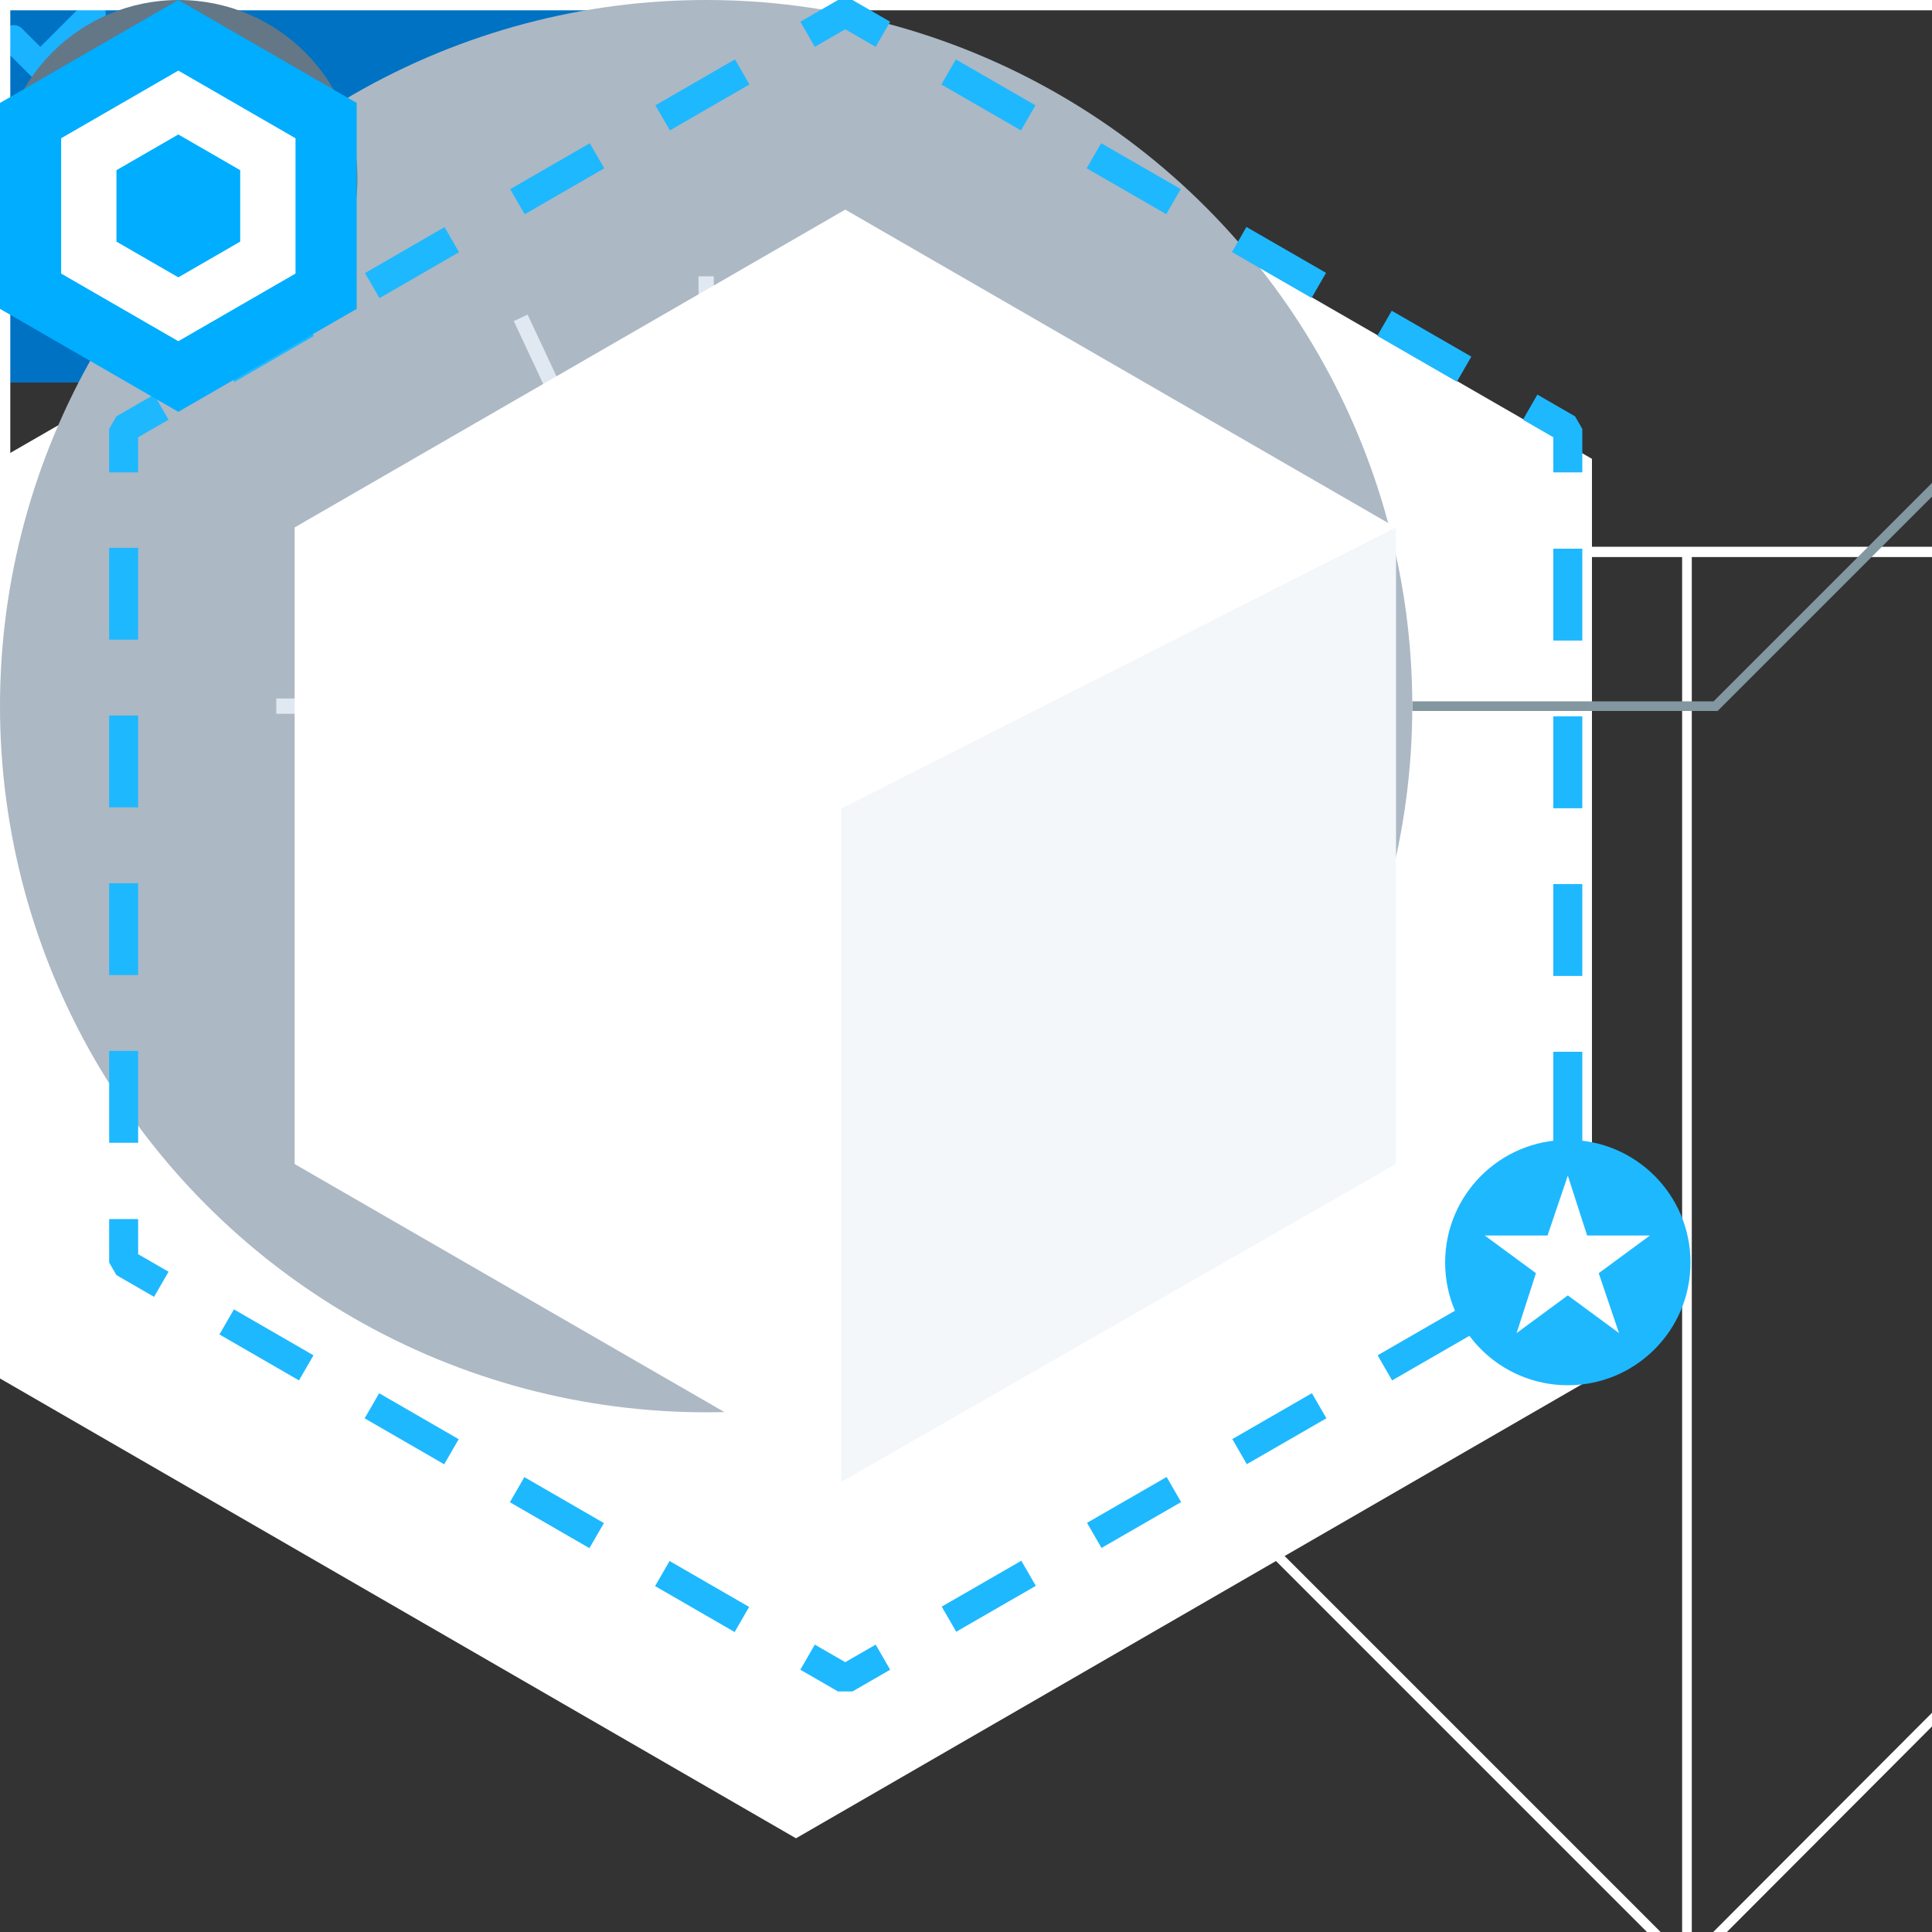 <?xml version="1.0" encoding="iso-8859-1"?>
<!-- Generator: Adobe Illustrator 21.0.0, SVG Export Plug-In . SVG Version: 6.00 Build 0)  -->
<svg version="1.1" id="Layer_1" xmlns="http://www.w3.org/2000/svg" xmlns:xlink="http://www.w3.org/1999/xlink" x="0px" y="0px"
	 viewBox="0 0 200 200" style="enable-background:new 0 0 200 200;" xml:space="preserve">
<rect x="0" y="0" width="200" height="200" fill="#333333" stroke="none"/>
<style type="text/css">
	.st0{fill:#95A1A8;}
	.st1{fill:#0072C3;}
	.st2{fill:#FFFFFF;}
	.st3{fill:#19B3FF;}
	.st4{fill:none;stroke:#FFFFFF;stroke-miterlimit:10;}
	.st5{fill:none;stroke:#FFFFFF;stroke-width:1.065;stroke-miterlimit:10;}
	.st6{fill:none;stroke:#82979F;stroke-miterlimit:10;}
	.st7{fill:#ACB8C4;}
	.st8{fill:#D5DDE6;}
	.st9{fill:#DBE3EB;}
	.st10{clip-path:url(#SVGID_2_);}
	.st11{opacity:0.39;fill:url(#SVGID_3_);enable-background:new    ;}
	.st12{opacity:0.39;fill:url(#SVGID_4_);enable-background:new    ;}
	.st13{opacity:0.39;fill:url(#SVGID_5_);enable-background:new    ;}
	.st14{opacity:0.72;fill:url(#SVGID_6_);enable-background:new    ;}
	.st15{opacity:0.13;fill:url(#SVGID_7_);enable-background:new    ;}
	.st16{fill:#637787;}
	.st17{fill:none;stroke:#E0E8F1;stroke-width:1.583;stroke-miterlimit:10;}
	.st18{fill:none;stroke:#E0E8F1;stroke-width:1.583;stroke-miterlimit:10;stroke-dasharray:10.5,3;}
	.st19{fill:none;stroke:#E0E8F1;stroke-width:1.583;stroke-miterlimit:10;stroke-dasharray:10.45,2.986;}
	.st20{fill:none;stroke:#E0E8F1;stroke-width:1.583;stroke-miterlimit:10;stroke-dasharray:10.513,3.004;}
	.st21{fill:#E2EAF3;}
	.st22{fill:none;stroke:#E0E8F1;stroke-width:1.583;stroke-miterlimit:10;stroke-dasharray:14,4;}
	.st23{fill:none;stroke:#FFFFFF;stroke-width:2.678;stroke-miterlimit:10;}
	.st24{fill:none;stroke:#1EB8FF;stroke-width:3;stroke-linecap:square;stroke-linejoin:bevel;}
	.st25{fill:none;stroke:#1EB8FF;stroke-width:3;stroke-linecap:square;stroke-linejoin:bevel;stroke-dasharray:6.511,10.851;}
	.st26{fill:none;stroke:#1EB8FF;stroke-width:3;stroke-linecap:square;stroke-linejoin:bevel;stroke-dasharray:6.51,10.85;}
	.st27{fill:none;stroke:#1EB8FF;stroke-width:3;stroke-linecap:square;stroke-linejoin:bevel;stroke-dasharray:6.51,10.85;}
	.st28{fill:none;stroke:#1EB8FF;stroke-width:3;stroke-linecap:square;stroke-linejoin:bevel;stroke-dasharray:6.511,10.851;}
	.st29{fill:none;stroke:#43C4A6;stroke-width:2.307;stroke-miterlimit:10;}
	.st30{fill:#F3F7FA;}
	.st31{fill:#1EB8FF;}
	.st32{fill:none;}
	.st33{fill:#00ADFE;}
</style>
<g id="cancel-x-btn_x60_15x15">
	<path class="st0" d="M14.3,13.1c0.2,0.2,0.2,0.4,0.2,0.6s-0.1,0.4-0.2,0.6c-0.2,0.2-0.4,0.2-0.6,0.2s-0.4-0.1-0.6-0.2L7.3,8.5
		l-5.8,5.8c-0.2,0.2-0.4,0.2-0.6,0.2c-0.1,0-0.3,0-0.3-0.1c-0.1,0-0.2-0.1-0.3-0.2C0.1,14.1,0,13.9,0,13.6c0-0.2,0.1-0.4,0.2-0.6
		L6,7.2L0.3,1.5C0.2,1.4,0.2,1.3,0.1,1.2C0.1,1.1,0,1,0,0.9s0.1-0.3,0.1-0.4s0.1-0.2,0.2-0.3C0.5,0,0.7,0,0.9,0s0.4,0.1,0.6,0.2
		L7.3,6l5.8-5.8C13.3,0,13.5,0,13.7,0s0.4,0.1,0.6,0.2c0.1,0.1,0.1,0.2,0.2,0.3c0,0.1,0.1,0.2,0.1,0.3s0,0.2-0.1,0.3
		c0,0.1-0.1,0.2-0.2,0.3L8.5,7.2L14.3,13.1z"/>
</g>
<g id="back-x-btn_x60_9x15">
	<path class="st0" d="M0,7.2l7-7C7.2,0,7.4,0,7.6,0S8,0.1,8.2,0.2c0.1,0.1,0.1,0.2,0.2,0.3c0,0.1,0.1,0.2,0.1,0.3s0,0.2-0.1,0.3
		c0,0.1-0.1,0.2-0.2,0.3L2.4,7.2L8.2,13c0.2,0.2,0.2,0.4,0.2,0.6S8.3,14,8.2,14.2c-0.2,0.2-0.4,0.2-0.6,0.2c-0.2,0-0.4-0.1-0.6-0.2
		L0,7.2z"/>
</g>
<g id="next-arrow-btn_x60_94x40">
	<polygon class="st1" points="81.3,0 0,0 0,39.6 81.3,39.6 93.5,19.8 	"/>
</g>
<g id="create-hex_x60_165x191">
	<polygon class="st2" points="164.8,142.7 82.4,190.3 0,142.7 0,47.5 82.4,0 164.8,47.5 	"/>
</g>
<g id="dropdown-check_x60_12x9">
	<path class="st3" d="M3.175,7.85l-2.8-2.8c-0.5-0.6-0.5-1.5,0-2c0.6-0.6,1.5-0.6,2,0l1.8,1.8l4.4-4.4c0.5-0.6,1.5-0.6,2,0
		c0.5,0.5,0.5,1.5,0,2l-5.4,5.4c-0.3,0.3-0.6,0.4-1,0.4S3.475,8.15,3.175,7.85z"/>
</g>
<g id="whats-next_x60_350x205">
	<line class="st4" x1="174.633" y1="57.033" x2="174.633" y2="203.433"/>
	<polyline class="st4" points="125.433,154.233 174.633,203.433 223.733,154.233 	"/>
	<rect x="0.533" y="0.533" class="st5" width="348.1" height="56.6"/>
</g>
<g id="next-process_x60_453x456">
	<polyline class="st6" points="215.6,35.1 177.6,73.1 146.2,73.1 	"/>
	<polyline class="st6" points="237.4,150.6 275.4,112.6 306.8,112.6 	"/>
	<polyline class="st6" points="215.6,305.1 177.6,343.1 146.2,343.1 	"/>
	<polyline class="st6" points="237.4,420.6 275.4,382.6 306.8,382.6 	"/>
	<circle class="st7" cx="379.9" cy="382.7" r="73.1"/>
	<g>
		<polygon class="st8" points="431.4,378.9 418.1,386.6 404.7,378.9 404.7,363.5 418.1,355.8 431.4,363.5 		"/>
		<polygon class="st2" points="404.7,363.5 418.1,371.2 431.4,363.5 418.1,355.8 		"/>
		<polygon class="st9" points="418.1,371.2 418.1,386.6 404.7,378.9 404.7,363.5 		"/>
	</g>
	<g>
		<polygon class="st8" points="410.9,390.4 381.2,407.5 351.5,390.4 351.5,356 381.2,338.9 410.9,356 		"/>
		<polygon class="st2" points="351.5,356 381.2,373.2 410.9,356 381.2,338.9 		"/>
		<polygon class="st9" points="381.2,373.2 381.2,407.5 351.5,390.4 351.5,356 		"/>
	</g>
	<g>
		<polygon class="st8" points="355.1,400.5 341.8,408.2 328.4,400.5 328.4,385 341.8,377.3 355.1,385 		"/>
		<polygon class="st2" points="328.4,385 341.8,392.7 355.1,385 341.8,377.3 		"/>
		<polygon class="st9" points="341.8,392.7 341.8,408.2 328.4,400.5 328.4,385 		"/>
	</g>
	<g>
		<polygon class="st8" points="374.4,411.4 361.1,419.1 347.7,411.4 347.7,396 361.1,388.3 374.4,396 		"/>
		<polygon class="st2" points="347.7,396 361.1,403.7 374.4,396 361.1,388.3 		"/>
		<polygon class="st9" points="361.1,403.7 361.1,419.1 347.7,411.4 347.7,396 		"/>
	</g>
	<circle class="st7" cx="73.1" cy="343.1" r="73.1"/>
	<polygon class="st8" points="108.1,370.3 73.1,390.5 38.1,370.3 38.1,329.8 73.1,309.6 108.1,329.8 	"/>
	<polygon class="st2" points="38.1,329.8 73.1,350 108.1,329.8 73.1,309.6 	"/>
	<polygon class="st9" points="73.1,350 73.1,390.5 38.1,370.3 38.1,329.8 	"/>
	<g>
		<polygon class="st8" points="45.4,329.8 73.1,345.8 73.1,313.8 		"/>
		<polygon class="st9" points="73.1,313.8 73.1,345.8 100.8,329.8 		"/>
	</g>
	<g>
		<g>
			<g>
				<g>
					<g>
						<defs>
							<polygon id="SVGID_1_" points="45.4,329.8 73.1,345.8 100.8,329.8 100.8,274.6 45.4,274.6 							"/>
						</defs>
						<clipPath id="SVGID_2_">
							<use xlink:href="#SVGID_1_"  style="overflow:visible;"/>
						</clipPath>
						<g class="st10">
							<polygon class="st2" points="93.2,319.3 73.1,330.9 53,319.3 53,296.1 73.1,284.5 93.2,296.1 							"/>
							<polygon class="st2" points="53,296.1 73.1,307.7 93.2,296.1 73.1,284.5 							"/>
							<polygon class="st2" points="73.1,307.7 73.1,330.9 53,319.3 53,296.1 							"/>
						</g>
					</g>
				</g>
			</g>
		</g>
	</g>
	
		<linearGradient id="SVGID_3_" gradientUnits="userSpaceOnUse" x1="91.05" y1="305.171" x2="91.05" y2="255.449" gradientTransform="matrix(1 0 0 1 0 2)">
		<stop  offset="0" style="stop-color:#FFFFFF"/>
		<stop  offset="1" style="stop-color:#FFFFFF;stop-opacity:0"/>
	</linearGradient>
	<polygon class="st11" points="93.7,228.7 88.4,231.8 88.4,316.9 93.7,313.8 	"/>
	
		<linearGradient id="SVGID_4_" gradientUnits="userSpaceOnUse" x1="66.4" y1="306.236" x2="66.4" y2="256.514" gradientTransform="matrix(1 0 0 1 0 2)">
		<stop  offset="0" style="stop-color:#FFFFFF"/>
		<stop  offset="1" style="stop-color:#FFFFFF;stop-opacity:0"/>
	</linearGradient>
	<polygon class="st12" points="69.1,229.8 63.7,232.9 63.7,318 69.1,314.9 	"/>
	
		<linearGradient id="SVGID_5_" gradientUnits="userSpaceOnUse" x1="61.75" y1="301.906" x2="61.75" y2="249.459" gradientTransform="matrix(1 0 0 1 0 2)">
		<stop  offset="0" style="stop-color:#FFFFFF"/>
		<stop  offset="1" style="stop-color:#FFFFFF;stop-opacity:0"/>
	</linearGradient>
	<polygon class="st13" points="67.9,221.2 55.6,229.1 55.6,314.2 67.9,306.3 	"/>
	
		<linearGradient id="SVGID_6_" gradientUnits="userSpaceOnUse" x1="55.6" y1="288.174" x2="55.6" y2="237.897" gradientTransform="matrix(1 0 0 1 0 2)">
		<stop  offset="0" style="stop-color:#FFFFFF"/>
		<stop  offset="1" style="stop-color:#FFFFFF;stop-opacity:0"/>
	</linearGradient>
	<polygon class="st14" points="58.3,235.5 52.9,238.6 52.9,297 58.3,293.9 	"/>
	
		<linearGradient id="SVGID_7_" gradientUnits="userSpaceOnUse" x1="-2249.275" y1="306.412" x2="-2249.275" y2="257.481" gradientTransform="matrix(-1 0 0 1 -2165.525 2)">
		<stop  offset="0" style="stop-color:#FFFFFF"/>
		<stop  offset="1" style="stop-color:#FFFFFF;stop-opacity:0"/>
	</linearGradient>
	<polygon class="st15" points="79.1,231.2 88.4,235 88.4,318 79.1,314.2 	"/>
	<circle class="st16" cx="226.5" cy="433" r="18.5"/>
	<circle class="st16" cx="226.5" cy="298.5" r="18.5"/>
	<circle class="st16" cx="226.5" cy="164" r="18.5"/>
	<circle class="st16" cx="226.5" cy="29.6" r="18.5"/>
	<path class="st2" d="M226.1,26.3l-2.2,2.3l-1.6-1.7l4.2-4.2h2.5V36h-2.8L226.1,26.3L226.1,26.3z"/>
	<path class="st2" d="M221,168.2c5.5-4,7.1-5.4,7.1-7c0-1.2-1.1-1.7-2.2-1.7c-1.5,0-2.7,0.6-3.6,1.5l-1.6-1.9
		c1.3-1.5,3.3-2.2,5.1-2.2c2.8,0,5.1,1.6,5.1,4.3c0,2.3-1.9,4.3-5.5,6.8h5.6v2.5h-10V168.2z"/>
	<path class="st2" d="M222.2,301.9c0.9,1,2.4,1.5,3.7,1.5c1.6,0,2.5-0.7,2.5-1.7c0-1.1-0.8-1.6-2.7-1.6c-0.6,0-1.5,0-1.7,0v-2.5
		c0.2,0,1.2,0,1.7,0c1.5,0,2.5-0.5,2.5-1.5c0-1.1-1.1-1.6-2.5-1.6c-1.3,0-2.5,0.5-3.4,1.4l-1.4-1.8c1.1-1.2,2.8-2.1,5.1-2.1
		c3.1,0,5,1.4,5,3.6c0,1.7-1.4,2.8-2.9,3c1.4,0.1,3.1,1.2,3.1,3.2c0,2.3-2.1,3.9-5.3,3.9c-2.5,0-4.3-0.9-5.3-2.1L222.2,301.9z"/>
	<path class="st2" d="M227.1,437.8h-6.4v-2.2l5.3-8.3h3.9v8.1h1.7v2.5h-1.7v2.8h-2.8V437.8L227.1,437.8z M223.5,435.3h3.6v-5.6
		L223.5,435.3z"/>
	<circle class="st7" cx="379.9" cy="112.7" r="73.1"/>
	<g id="hex-platform_1_">
		<g id="_x3E_bg_1_">
			<g>
				<polyline class="st17" points="419.2,127.6 419.2,134.6 413.1,138.1 				"/>
				<line class="st18" x1="410.5" y1="139.6" x2="388.4" y2="152.3"/>
				<polyline class="st17" points="387.1,153 381.1,156.5 375,153 				"/>
				<line class="st19" x1="372.4" y1="151.5" x2="350.4" y2="138.8"/>
				<polyline class="st17" points="349.1,138.1 343.1,134.6 343.1,127.6 				"/>
				<line class="st20" x1="343.1" y1="124.6" x2="343.1" y2="99.1"/>
				<polyline class="st17" points="343.1,97.6 343.1,90.6 349.1,87.1 				"/>
				<line class="st19" x1="351.7" y1="85.6" x2="373.7" y2="72.9"/>
				<polyline class="st17" points="375,72.1 381.1,68.6 387.1,72.1 				"/>
				<line class="st18" x1="389.7" y1="73.6" x2="411.8" y2="86.3"/>
				<polyline class="st17" points="413.1,87.1 419.2,90.6 419.2,97.6 				"/>
				<line class="st20" x1="419.2" y1="100.6" x2="419.2" y2="126.1"/>
			</g>
		</g>
		<g id="logo-horizontal_1_">
			<g>
				<polygon class="st2" points="399.7,132.5 380.9,142.1 361.6,132.3 380.4,122.5 				"/>
				<polygon class="st21" points="391.7,128.4 380.6,134.1 369.3,128.2 380.4,122.5 				"/>
				<polygon class="st8" points="380.9,142.1 399.7,132.5 399.7,135.3 380.9,144.9 				"/>
				<polygon class="st9" points="380.9,142.1 361.6,132.3 361.6,135.1 380.9,144.9 				"/>
			</g>
			<g>
				<polygon class="st8" points="381.1,126.4 396.4,118.6 396.4,120.8 381.1,128.7 				"/>
				<polygon class="st9" points="381.1,126.4 365.7,118.6 365.7,120.8 381.1,128.7 				"/>
				<polygon class="st2" points="396.4,118.6 381.1,126.4 365.7,118.6 381.1,110.7 				"/>
				<polygon class="st21" points="392.4,116.4 381.1,122.3 369.8,116.4 381.1,110.7 				"/>
			</g>
			<g>
				<polygon class="st8" points="381.1,114.1 399.7,104.5 399.7,107.4 381.1,116.9 				"/>
				<polygon class="st9" points="381.1,114.1 362.4,104.5 362.4,107.4 381.1,116.9 				"/>
				<polygon class="st2" points="399.7,104.5 381.1,114.1 362.4,104.5 381.1,95 				"/>
				<polygon class="st21" points="394.8,102 381.1,109.1 367.3,102 381.1,95 				"/>
			</g>
			<g>
				<polygon class="st2" points="399.7,89.7 380.9,99.4 362.1,89.7 380.9,80.1 				"/>
				<polygon class="st8" points="380.9,99.4 399.7,89.7 399.7,92.7 380.9,102.4 				"/>
				<polygon class="st9" points="380.9,99.4 362.1,89.7 362.1,92.7 380.9,102.4 				"/>
			</g>
		</g>
	</g>
	<path class="st22" d="M399.7,102"/>
	<circle class="st7" cx="73.1" cy="73.1" r="73.1"/>
	<polygon class="st8" points="96.5,86.6 73.1,100.1 49.7,86.6 49.7,59.6 73.1,46.1 96.5,59.6 	"/>
	<polygon class="st2" points="49.7,59.6 73.1,73.1 96.5,59.6 73.1,46.1 	"/>
	<polygon class="st9" points="73.1,73.1 73.1,100.1 49.7,86.6 49.7,59.6 	"/>
	<line class="st17" x1="73.1" y1="40.9" x2="73.1" y2="28.6"/>
	<line class="st17" x1="87.1" y1="44" x2="92.3" y2="32.9"/>
	<line class="st17" x1="59.1" y1="44" x2="53.9" y2="32.9"/>
	<line class="st17" x1="73.1" y1="105.3" x2="73.1" y2="117.6"/>
	<line class="st17" x1="87.1" y1="102.2" x2="92.3" y2="113.4"/>
	<line class="st17" x1="59.1" y1="102.2" x2="53.9" y2="113.4"/>
	<line class="st17" x1="105.3" y1="73.1" x2="117.6" y2="73.1"/>
	<line class="st17" x1="102.2" y1="87.1" x2="113.3" y2="92.3"/>
	<line class="st17" x1="102.2" y1="59.1" x2="113.3" y2="53.9"/>
	<line class="st17" x1="40.9" y1="73.1" x2="28.6" y2="73.1"/>
	<line class="st17" x1="44" y1="87.1" x2="32.8" y2="92.3"/>
	<line class="st17" x1="44" y1="59.1" x2="32.8" y2="53.9"/>
</g>
<g id="gray-smiler_x60_37x37">
	<circle class="st16" cx="18.5" cy="18.5" r="18.5"/>
	<path class="st23" d="M6.8,24.5c2.2,4.3,6.6,7.2,11.7,7.2s9.5-2.9,11.7-7.2"/>
	<circle class="st2" cx="30.9" cy="13.1" r="2.2"/>
	<circle class="st2" cx="6.1" cy="13.1" r="2.2"/>
</g>
<g id="no-provider-illo_x60_176x176">
	<polygon class="st2" points="144.5,120.499 87.5,153.399 30.5,120.499 30.5,54.599 87.5,21.699 144.5,54.599 	"/>
	<g>
		<g>
			<polyline class="st24" points="162.3,127.699 162.3,130.699 159.7,132.199 			"/>
			<line class="st25" x1="150.3" y1="137.599" x2="94.8" y2="169.599"/>
			<polyline class="st24" points="90.1,172.299 87.5,173.799 84.9,172.299 			"/>
			<line class="st26" x1="75.5" y1="166.899" x2="20.1" y2="134.899"/>
			<polyline class="st24" points="15.4,132.199 12.8,130.699 12.8,127.699 			"/>
			<line class="st27" x1="12.8" y1="116.799" x2="12.8" y2="52.799"/>
			<polyline class="st24" points="12.8,47.399 12.8,44.399 15.4,42.899 			"/>
			<line class="st27" x1="24.8" y1="37.499" x2="80.2" y2="5.499"/>
			<polyline class="st24" points="84.9,2.799 87.5,1.299 90.1,2.799 			"/>
			<line class="st28" x1="99.5" y1="8.199" x2="155" y2="40.199"/>
			<polyline class="st24" points="159.7,42.899 162.3,44.399 162.3,47.399 			"/>
			<line class="st27" x1="162.3" y1="58.299" x2="162.3" y2="122.299"/>
		</g>
	</g>
	<path class="st29" d="M88,110.399"/>
	<path class="st29" d="M87.5,67.199"/>
	<path class="st29" d="M66.6,88.799"/>
	<path class="st29" d="M109.8,88.799"/>
	<polygon class="st30" points="144.5,54.599 87.1,83.699 87.1,153.399 144.5,120.499 	"/>
	<circle class="st31" cx="162.3" cy="130.699" r="12.7"/>
	<circle class="st32" cx="12.7" cy="130.699" r="12.7"/>
	<polygon class="st2" points="162.3,121.699 164.3,127.899 170.8,127.899 165.5,131.799 167.6,137.999 162.3,134.099 157,137.999 
		159,131.799 153.7,127.899 160.2,127.899 	"/>
</g>
<g id="new-custom_x60_37x43">
	<polygon class="st33" points="36.922,31.973 18.46,42.631 0,31.973 0,10.657 18.46,0 36.922,10.657 	"/>
	<polygon class="st2" points="30.592,28.318 18.46,35.322 6.33,28.318 6.33,14.312 18.46,7.309 30.592,14.312 	"/>
	<polygon class="st33" points="24.865,25.013 18.461,28.71 12.056,25.013 12.056,17.618 18.461,13.921 24.865,17.618 	"/>
</g>
</svg>
